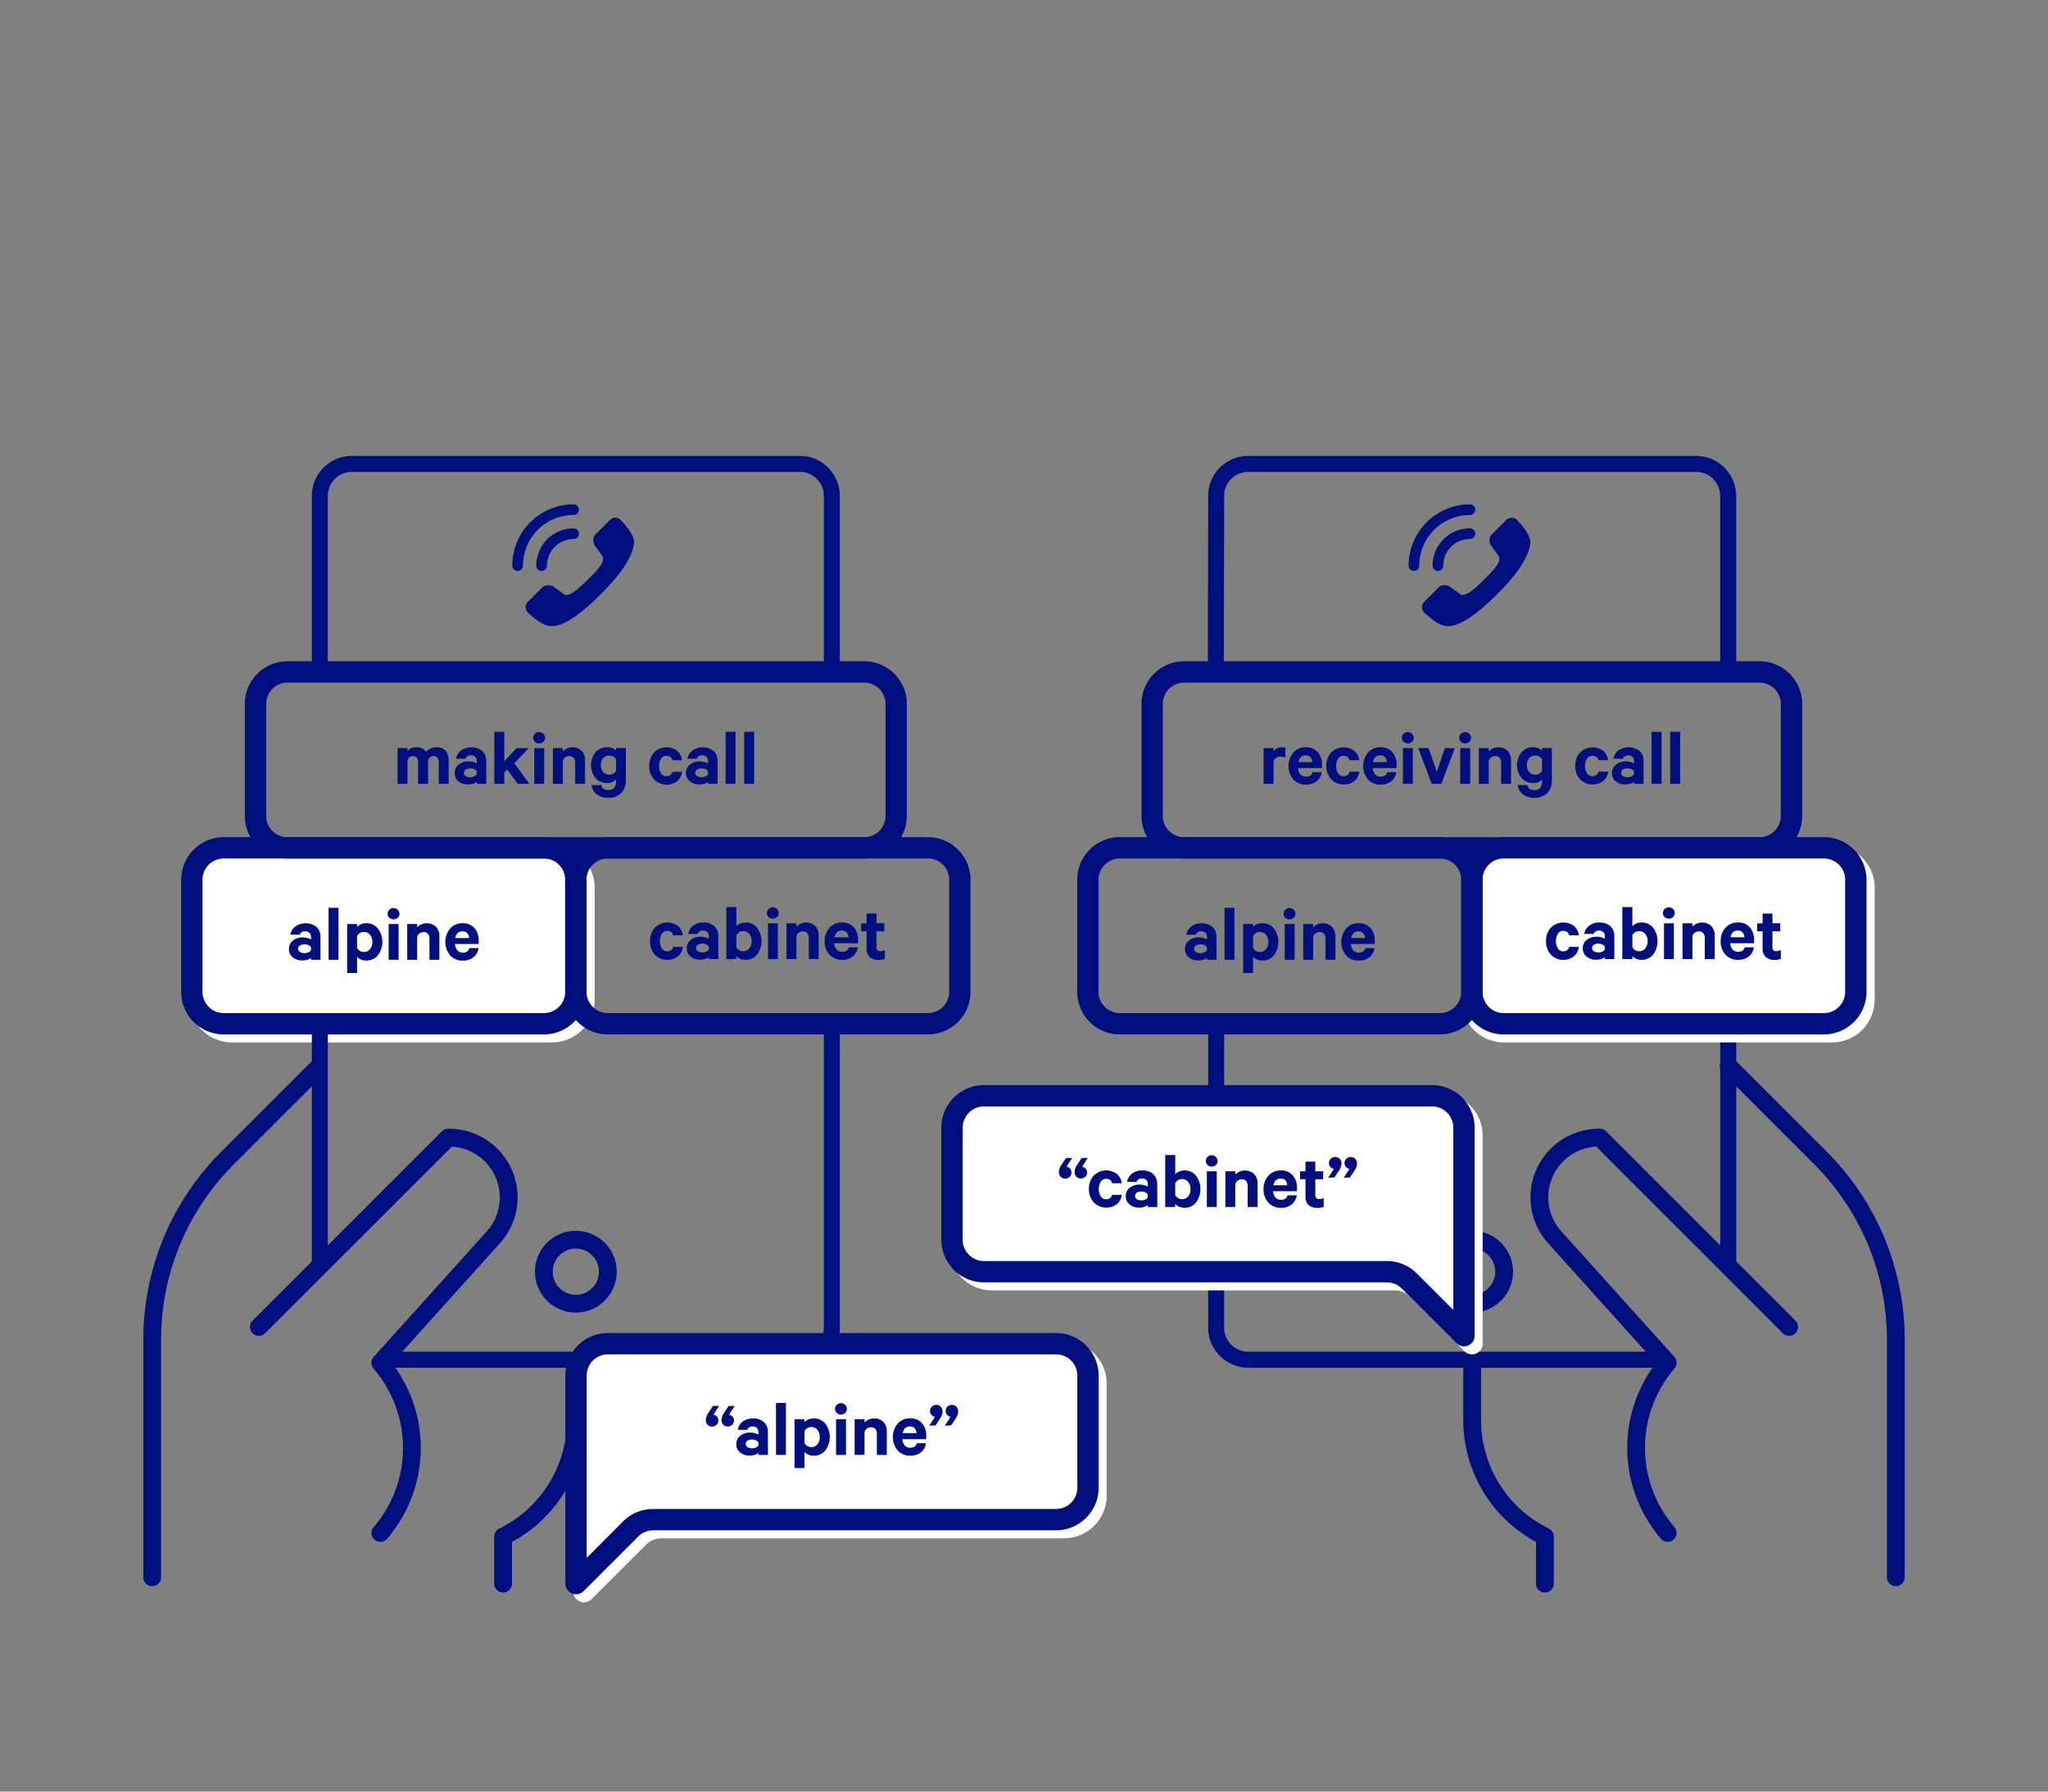 <svg id="OUTLINES" xmlns="http://www.w3.org/2000/svg" viewBox="0 0 1152 1008"><rect x="0" y="0" width="1152" height="1008" fill="#808080" stroke="none"/><defs><style>.cls-1{fill:#fff;}.cls-2{fill:#000f7d;}</style></defs><title>word-matching</title><rect class="cls-1" x="112.5" y="481.5" width="216" height="99" rx="18"/><path class="cls-1" d="M310.5,586.5h-180a24,24,0,0,1-24-24v-63a24,24,0,0,1,24-24h180a24,24,0,0,1,24,24v63A24,24,0,0,1,310.5,586.5Zm-180-99a12,12,0,0,0-12,12v63a12,12,0,0,0,12,12h180a12,12,0,0,0,12-12v-63a12,12,0,0,0-12-12Z"/><path class="cls-2" d="M938.1,867.49a5,5,0,0,1-3.79-1.74,78.37,78.37,0,0,1-2.79-98.86l-60.29-66.95a38.6,38.6,0,0,1,28.26-64.89h.44a5,5,0,0,1,3.5,1.46L1010,743.1a5,5,0,0,1-7.07,7.07L897.87,645.1a28.59,28.59,0,0,0-19.27,48.07l63.22,70.21a5,5,0,0,1,.07,6.61,68.36,68.36,0,0,0,0,89.23,5,5,0,0,1-.52,7A4.94,4.94,0,0,1,938.1,867.49Z"/><path class="cls-2" d="M1066.41,892.44a5,5,0,0,1-5-5V754.2a139.57,139.57,0,0,0-41.17-99.36l-51.4-51.41a5,5,0,0,1,7.08-7.07l51.4,51.41a149.54,149.54,0,0,1,44.09,106.43V887.44A5,5,0,0,1,1066.41,892.44Z"/><path class="cls-2" d="M869,896a5,5,0,0,1-5-5V867.54a77.92,77.92,0,0,1-40.91-68.85V768.08a5,5,0,0,1,10,0v30.61A68,68,0,0,0,871.21,860,5,5,0,0,1,874,864.5V891A5,5,0,0,1,869,896Z"/><path class="cls-2" d="M828.09,738.5a23,23,0,1,1,23-23A23,23,0,0,1,828.09,738.5Zm0-36a13,13,0,1,0,13,13A13,13,0,0,0,828.09,702.5Z"/><path class="cls-2" d="M688.41,378l-9,0,.18-99a22.53,22.53,0,0,1,22.5-22.49h252a22.52,22.52,0,0,1,22.5,22.5v99h-9V279a13.51,13.51,0,0,0-13.5-13.5h-252a13.52,13.52,0,0,0-13.5,13.5Z"/><path class="cls-2" d="M936.54,769.5H702.09a22.53,22.53,0,0,1-22.5-22.5V576h9V747a13.52,13.52,0,0,0,13.5,13.5H926.43L871.6,699.6a38.09,38.09,0,0,1,27.89-64H900a4.52,4.52,0,0,1,3.12,1.32l64.51,64.52V576h9V712.26a4.49,4.49,0,0,1-7.68,3.18l-70.85-70.85a29.1,29.1,0,0,0-19.83,48.93L939.89,762a4.5,4.5,0,0,1-3.35,7.51Z"/><path class="cls-2" d="M85.59,892.44a5,5,0,0,1-5-5V754.2a149.54,149.54,0,0,1,44.09-106.43l50.46-50.46a5,5,0,0,1,7.07,7.07l-50.45,50.46A139.57,139.57,0,0,0,90.59,754.2V887.44A5,5,0,0,1,85.59,892.44Z"/><path class="cls-2" d="M283,896a5,5,0,0,1-5-5V864.5a5,5,0,0,1,2.79-4.48,68,68,0,0,0,38.12-61.33V769.5a5,5,0,0,1,10,0v29.19A77.92,77.92,0,0,1,288,867.54V891A5,5,0,0,1,283,896Z"/><path class="cls-2" d="M323.91,738.5a23,23,0,1,1,23-23A23,23,0,0,1,323.91,738.5Zm0-36a13,13,0,1,0,13,13A13,13,0,0,0,323.91,702.5Z"/><path class="cls-2" d="M472.41,378h-9V279a13.52,13.52,0,0,0-13.5-13.5h-252a13.51,13.51,0,0,0-13.5,13.5v99h-9V279a22.52,22.52,0,0,1,22.5-22.5h252a22.53,22.53,0,0,1,22.5,22.5Z"/><path class="cls-2" d="M449.91,769.5H215.46a4.5,4.5,0,0,1-3.35-7.51l61.6-68.41a29.09,29.09,0,0,0-19.77-49l-70.85,70.85a4.49,4.49,0,0,1-7.68-3.18V576h9V701.4l64.51-64.52a4.52,4.52,0,0,1,3.12-1.32h.47a38.09,38.09,0,0,1,27.83,64.11L225.57,760.5H449.91a13.52,13.52,0,0,0,13.5-13.5V576h9V747A22.53,22.53,0,0,1,449.91,769.5Z"/><path class="cls-2" d="M213.9,867.49a4.94,4.94,0,0,1-3.26-1.22,5,5,0,0,1-.52-7,68.36,68.36,0,0,0,0-89.23,5,5,0,0,1,.07-6.61l63.16-70.14a28.59,28.59,0,0,0-19.21-48.14L149.07,750.17A5,5,0,0,1,142,743.1L248.57,636.52a5,5,0,0,1,3.5-1.46h.44a38.59,38.59,0,0,1,28.19,65l-60.22,66.88a78.37,78.37,0,0,1-2.79,98.86A5,5,0,0,1,213.9,867.49Z"/><path class="cls-2" d="M348.94,292.32c4,4.24,7.05,8.19,7.72,12.07-.11,8.74-8.36,19.56-18.26,29.46s-21.27,19.55-29.57,18.29c-3.9-.66-7.87-3.72-12.15-7.77a4.19,4.19,0,0,1,0-5.52l8.44-8.43c1.45-1.45,4.27-1.45,6.13-.47l5.68,4.16c3,2.58,9.41-3.75,13.65-8s10.68-9.95,8-13.66l-4.15-5.65c-1-1.84-1-4.65.42-6l8.41-8.39a4.22,4.22,0,0,1,5.69-.06Z"/><path class="cls-2" d="M291.16,321.25a3,3,0,0,1-3-3,34.54,34.54,0,0,1,34.5-34.5,3,3,0,1,1,0,6,28.53,28.53,0,0,0-28.5,28.5A3,3,0,0,1,291.16,321.25Z"/><path class="cls-2" d="M304.66,321.25a3,3,0,0,1-3-3,21,21,0,0,1,21-21,3,3,0,1,1,0,6,15,15,0,0,0-15,15A3,3,0,0,1,304.66,321.25Z"/><path class="cls-2" d="M853.13,292.32c4,4.24,7,8.19,7.71,12.07-.11,8.74-8.35,19.56-18.25,29.46S821.32,353.4,813,352.14c-3.9-.66-7.87-3.72-12.15-7.77a4.19,4.19,0,0,1,0-5.52l8.43-8.43c1.46-1.45,4.28-1.45,6.13-.47l5.68,4.16c3,2.58,9.42-3.75,13.66-8s10.68-9.95,8-13.66l-4.15-5.65c-1-1.84-1-4.65.42-6l8.4-8.39a4.24,4.24,0,0,1,5.7-.06Z"/><path class="cls-2" d="M795.34,321.25a3,3,0,0,1-3-3,34.54,34.54,0,0,1,34.5-34.5,3,3,0,1,1,0,6,28.54,28.54,0,0,0-28.5,28.5A3,3,0,0,1,795.34,321.25Z"/><path class="cls-2" d="M808.84,321.25a3,3,0,0,1-3-3,21,21,0,0,1,21-21,3,3,0,1,1,0,6,15,15,0,0,0-15,15A3,3,0,0,1,808.84,321.25Z"/><path class="cls-2" d="M486.09,483.05H161.72a24,24,0,0,1-24-24v-63a24,24,0,0,1,24-24H486.09a24,24,0,0,1,24,24v63A24,24,0,0,1,486.09,483.05Zm-324.37-99a12,12,0,0,0-12,12v63a12,12,0,0,0,12,12H486.09a12,12,0,0,0,12-12v-63a12,12,0,0,0-12-12Z"/><path class="cls-2" d="M305.91,582h-180a24,24,0,0,1-24-24V495a24,24,0,0,1,24-24h180a24,24,0,0,1,24,24v63A24,24,0,0,1,305.91,582Zm-180-99a12,12,0,0,0-12,12v63a12,12,0,0,0,12,12h180a12,12,0,0,0,12-12V495a12,12,0,0,0-12-12Z"/><path class="cls-2" d="M521.91,582h-180a24,24,0,0,1-24-24V495a24,24,0,0,1,24-24h180a24,24,0,0,1,24,24v63A24,24,0,0,1,521.91,582Zm-180-99a12,12,0,0,0-12,12v63a12,12,0,0,0,12,12h180a12,12,0,0,0,12-12V495a12,12,0,0,0-12-12Z"/><path class="cls-2" d="M180.29,540h-5.36v-1.08a4.93,4.93,0,0,1-1.93,1,9.62,9.62,0,0,1-3,.45,8.11,8.11,0,0,1-5.33-1.76,5.83,5.83,0,0,1-2.14-4.77,5.67,5.67,0,0,1,2.23-4.63,8.53,8.53,0,0,1,5.55-1.8,10.12,10.12,0,0,1,2.61.36,6.34,6.34,0,0,1,2,.81v-1.49a3.06,3.06,0,0,0-.83-2.22,3.19,3.19,0,0,0-2.45-.88,2.86,2.86,0,0,0-3,1.89h-5.31a7.12,7.12,0,0,1,2.77-4.61,10.13,10.13,0,0,1,11.92.22,7.35,7.35,0,0,1,2.23,5.69Zm-5.36-5.49v-1.44a2.58,2.58,0,0,0-1.37-1.28,5.21,5.21,0,0,0-2.27-.48,4.91,4.91,0,0,0-2.5.63,2.05,2.05,0,0,0-1.06,1.85,2,2,0,0,0,1,1.84,4.67,4.67,0,0,0,2.52.63,5.21,5.21,0,0,0,2.27-.47A2.58,2.58,0,0,0,174.93,534.51Z"/><path class="cls-2" d="M190.41,510.75V540h-5.58V510.75Z"/><path class="cls-2" d="M200.85,538.33v9.09h-5.58V519.88h5.58v1.67a6,6,0,0,1,2.12-1.49,7,7,0,0,1,2.92-.63,8.22,8.22,0,0,1,6.71,3,12.56,12.56,0,0,1,0,15,8.2,8.2,0,0,1-6.71,3,7,7,0,0,1-2.92-.63A5.78,5.78,0,0,1,200.85,538.33Zm0-11.7v6.62a4.07,4.07,0,0,0,1.53,1.69,4.18,4.18,0,0,0,2.25.65,4.3,4.3,0,0,0,3.51-1.58,6.12,6.12,0,0,0,1.31-4,6.25,6.25,0,0,0-1.31-4.07,4.31,4.31,0,0,0-3.51-1.6,4,4,0,0,0-2.22.66A4.41,4.41,0,0,0,200.85,526.63Z"/><path class="cls-2" d="M224.7,514.08a3,3,0,0,1-1,2.3,3.52,3.52,0,0,1-4.68,0,3.15,3.15,0,0,1,0-4.57,3.3,3.3,0,0,1,2.34-.93,3.24,3.24,0,0,1,2.32.93A3,3,0,0,1,224.7,514.08Zm-.49,5.8V540h-5.58V519.88Z"/><path class="cls-2" d="M229.07,540V519.88h5.58v1.85a7.63,7.63,0,0,1,10.64-.27,7.63,7.63,0,0,1,1.87,5.4V540h-5.58V528a3.87,3.87,0,0,0-.83-2.59,3.1,3.1,0,0,0-2.46-1,3.76,3.76,0,0,0-2.31.75,3.4,3.4,0,0,0-1.33,2V540Z"/><path class="cls-2" d="M264,533.43h5.18a8,8,0,0,1-2.86,5.15,9.32,9.32,0,0,1-6.05,1.87,9.23,9.23,0,0,1-7.07-2.9,11.88,11.88,0,0,1,0-15.12,9,9,0,0,1,6.95-3,8.48,8.48,0,0,1,6.72,2.73,10.52,10.52,0,0,1,2.41,7.26v1.71H255.93a5.6,5.6,0,0,0,1.31,3.54A4,4,0,0,0,260.3,536Q263.36,536,264,533.43ZM260.25,524q-3.42,0-4.18,3.78h7.78a4.09,4.09,0,0,0-1-2.72A3.31,3.31,0,0,0,260.25,524Z"/><path class="cls-2" d="M239.69,423a7.84,7.84,0,0,1,6.08-2.57,6.11,6.11,0,0,1,4.86,2,7.92,7.92,0,0,1,1.75,5.42V441H246.8V429a4.24,4.24,0,0,0-.74-2.63,2.53,2.53,0,0,0-2.14-1,3.1,3.1,0,0,0-2,.67,3.23,3.23,0,0,0-1.12,1.94v13h-5.63V429q0-3.6-2.83-3.6a3.13,3.13,0,0,0-2,.7,3.25,3.25,0,0,0-1.14,1.91v13h-5.58V420.88h5.58v1.67a6.05,6.05,0,0,1,5.08-2.12A6.38,6.38,0,0,1,239.69,423Z"/><path class="cls-2" d="M273.53,441h-5.35v-1.08a5,5,0,0,1-1.94,1,9.62,9.62,0,0,1-3,.45,8.11,8.11,0,0,1-5.33-1.76,5.83,5.83,0,0,1-2.14-4.77A5.67,5.67,0,0,1,258,430.2a8.54,8.54,0,0,1,5.56-1.8,10.12,10.12,0,0,1,2.61.36,6.44,6.44,0,0,1,2,.81v-1.49a3.06,3.06,0,0,0-.84-2.22,3.19,3.19,0,0,0-2.45-.88,2.86,2.86,0,0,0-3,1.89h-5.31a7.12,7.12,0,0,1,2.77-4.61,10.13,10.13,0,0,1,11.92.22,7.35,7.35,0,0,1,2.23,5.69Zm-5.35-5.49v-1.44a2.64,2.64,0,0,0-1.38-1.28,5.21,5.21,0,0,0-2.27-.48,4.91,4.91,0,0,0-2.5.63,2.05,2.05,0,0,0-1.06,1.85,2,2,0,0,0,1,1.84,4.67,4.67,0,0,0,2.52.63,5.21,5.21,0,0,0,2.27-.47A2.64,2.64,0,0,0,268.18,435.51Z"/><path class="cls-2" d="M291.17,441l-5.9-8.1-1.62,1.75V441h-5.58V411.75h5.58v16.6l6.89-7.47h6.93l-8.15,8.55L297.78,441Z"/><path class="cls-2" d="M306.6,415.08a3,3,0,0,1-1,2.3,3.52,3.52,0,0,1-4.68,0,3.15,3.15,0,0,1,0-4.57,3.3,3.3,0,0,1,2.34-.93,3.24,3.24,0,0,1,2.32.93A3,3,0,0,1,306.6,415.08Zm-.49,5.8V441h-5.58V420.88Z"/><path class="cls-2" d="M311,441V420.88h5.58v1.85a7.63,7.63,0,0,1,10.64-.27,7.63,7.63,0,0,1,1.87,5.4V441h-5.58V429a3.87,3.87,0,0,0-.83-2.59,3.1,3.1,0,0,0-2.46-1,3.76,3.76,0,0,0-2.31.75,3.4,3.4,0,0,0-1.33,2V441Z"/><path class="cls-2" d="M346.52,439.65v-1.17a6.05,6.05,0,0,1-4.95,2.07,8.25,8.25,0,0,1-6.66-2.93,11.49,11.49,0,0,1,0-14.26,8.28,8.28,0,0,1,6.66-2.93,6.2,6.2,0,0,1,4.95,2v-1.58h5.53v17.91c0,3.33-.9,5.85-2.7,7.54a10,10,0,0,1-7.15,2.55,10.26,10.26,0,0,1-6.41-1.9,7.53,7.53,0,0,1-3-5.26h5.4q.67,2.83,4,2.83Q346.52,444.55,346.52,439.65Zm0-5.9v-6.57a4.15,4.15,0,0,0-3.78-2.06,4.31,4.31,0,0,0-3.47,1.48,5.78,5.78,0,0,0-1.26,3.87,5.85,5.85,0,0,0,1.26,3.89,4.27,4.27,0,0,0,3.47,1.51,4.23,4.23,0,0,0,2.23-.61A4.32,4.32,0,0,0,346.52,433.75Z"/><path class="cls-2" d="M365.19,431a10.76,10.76,0,0,1,2.7-7.6,9.08,9.08,0,0,1,7-2.93,9,9,0,0,1,6,2,8.05,8.05,0,0,1,2.79,5.26H378.2a2.82,2.82,0,0,0-1.11-1.82,3.57,3.57,0,0,0-2.22-.65,3.53,3.53,0,0,0-3,1.57,7.06,7.06,0,0,0-1.12,4.18,7,7,0,0,0,1.12,4.14,3.51,3.51,0,0,0,3,1.58,3.63,3.63,0,0,0,2.22-.65,2.84,2.84,0,0,0,1.11-1.82h5.49a8.1,8.1,0,0,1-2.77,5.26,10,10,0,0,1-13-1A10.69,10.69,0,0,1,365.19,431Z"/><path class="cls-2" d="M403.62,441h-5.35v-1.08a5,5,0,0,1-1.94,1,9.62,9.62,0,0,1-3,.45A8.13,8.13,0,0,1,388,439.6a5.86,5.86,0,0,1-2.14-4.77,5.7,5.7,0,0,1,2.23-4.63,8.57,8.57,0,0,1,5.56-1.8,10.12,10.12,0,0,1,2.61.36,6.34,6.34,0,0,1,2,.81v-1.49a3.1,3.1,0,0,0-.83-2.22A3.23,3.23,0,0,0,395,425a2.86,2.86,0,0,0-3,1.89H386.7a7.16,7.16,0,0,1,2.77-4.61,10.15,10.15,0,0,1,11.93.22,7.37,7.37,0,0,1,2.22,5.69Zm-5.35-5.49v-1.44a2.62,2.62,0,0,0-1.37-1.28,5.29,5.29,0,0,0-2.28-.48,4.84,4.84,0,0,0-2.49.63,2.15,2.15,0,0,0,0,3.69,4.67,4.67,0,0,0,2.52.63,5.29,5.29,0,0,0,2.28-.47A2.62,2.62,0,0,0,398.27,435.51Z"/><path class="cls-2" d="M413.75,411.75V441h-5.58V411.75Z"/><path class="cls-2" d="M424.19,411.75V441h-5.58V411.75Z"/><path class="cls-2" d="M989.72,483.05H666.09a24,24,0,0,1-24-24v-63a24,24,0,0,1,24-24H989.72a24,24,0,0,1,24,24v63A24,24,0,0,1,989.72,483.05Zm-323.63-99a12,12,0,0,0-12,12v63a12,12,0,0,0,12,12H989.72a12,12,0,0,0,12-12v-63a12,12,0,0,0-12-12Z"/><path class="cls-2" d="M723,420.79v5.59a5.27,5.27,0,0,0-2.79-.68,4.18,4.18,0,0,0-2.48.74,3.44,3.44,0,0,0-1.35,2.1V441h-5.58V420.88h5.58v2a4.87,4.87,0,0,1,4.5-2.44A4.58,4.58,0,0,1,723,420.79Z"/><path class="cls-2" d="M738.29,434.43h5.18a8,8,0,0,1-2.86,5.15,9.32,9.32,0,0,1-6.05,1.87,9.23,9.23,0,0,1-7.07-2.9,11.9,11.9,0,0,1,0-15.12,9,9,0,0,1,7-3,8.48,8.48,0,0,1,6.72,2.73,10.52,10.52,0,0,1,2.41,7.26v1.71H730.19a5.6,5.6,0,0,0,1.31,3.54,4,4,0,0,0,3.06,1.28Q737.62,437,738.29,434.43ZM734.51,425q-3.42,0-4.18,3.78h7.78a4.09,4.09,0,0,0-1-2.72A3.31,3.31,0,0,0,734.51,425Z"/><path class="cls-2" d="M746.08,431a10.76,10.76,0,0,1,2.7-7.6,9.92,9.92,0,0,1,13-.94,8.05,8.05,0,0,1,2.79,5.26h-5.49a2.85,2.85,0,0,0-1.1-1.82,3.62,3.62,0,0,0-2.23-.65,3.5,3.5,0,0,0-3,1.57,7.06,7.06,0,0,0-1.13,4.18,7,7,0,0,0,1.13,4.14,3.49,3.49,0,0,0,3,1.58A3.68,3.68,0,0,0,758,436a2.87,2.87,0,0,0,1.1-1.82h5.49a8.1,8.1,0,0,1-2.77,5.26,10,10,0,0,1-13-1A10.69,10.69,0,0,1,746.08,431Z"/><path class="cls-2" d="M780.28,434.43h5.17a8,8,0,0,1-2.86,5.15,9.31,9.31,0,0,1-6.05,1.87,9.21,9.21,0,0,1-7.06-2.9,11.9,11.9,0,0,1,0-15.12,9,9,0,0,1,7-3,8.51,8.51,0,0,1,6.73,2.73,10.57,10.57,0,0,1,2.41,7.26v1.71H772.18a5.6,5.6,0,0,0,1.3,3.54,4,4,0,0,0,3.06,1.28Q779.6,437,780.28,434.43ZM776.5,425q-3.42,0-4.19,3.78h7.79a4.09,4.09,0,0,0-1-2.72A3.31,3.31,0,0,0,776.5,425Z"/><path class="cls-2" d="M795.22,415.08a3,3,0,0,1-1,2.3,3.52,3.52,0,0,1-4.68,0,3.15,3.15,0,0,1,0-4.57,3.3,3.3,0,0,1,2.34-.93,3.24,3.24,0,0,1,2.32.93A3,3,0,0,1,795.22,415.08Zm-.5,5.8V441h-5.58V420.88Z"/><path class="cls-2" d="M810.74,441h-5.4l-7.61-20.12h5.85l4.64,13.37,4.54-13.37h5.63Z"/><path class="cls-2" d="M827.48,415.08a3,3,0,0,1-1,2.3,3.27,3.27,0,0,1-2.32.89,3.34,3.34,0,0,1-2.36-.89,3,3,0,0,1-1-2.3,3,3,0,0,1,1-2.27,3.3,3.3,0,0,1,2.34-.93,3.22,3.22,0,0,1,2.32.93A3,3,0,0,1,827.48,415.08Zm-.5,5.8V441H821.4V420.88Z"/><path class="cls-2" d="M831.84,441V420.88h5.58v1.85a7.64,7.64,0,0,1,10.65-.27,7.67,7.67,0,0,1,1.86,5.4V441h-5.58V429a3.82,3.82,0,0,0-.83-2.59,3.06,3.06,0,0,0-2.45-1,3.81,3.81,0,0,0-2.32.75,3.44,3.44,0,0,0-1.33,2V441Z"/><path class="cls-2" d="M867.39,439.65v-1.17a6.05,6.05,0,0,1-4.95,2.07,8.25,8.25,0,0,1-6.66-2.93,11.53,11.53,0,0,1,0-14.26,8.28,8.28,0,0,1,6.66-2.93,6.2,6.2,0,0,1,4.95,2v-1.58h5.54v17.91c0,3.33-.9,5.85-2.7,7.54a10,10,0,0,1-7.16,2.55,10.28,10.28,0,0,1-6.41-1.9,7.57,7.57,0,0,1-2.95-5.26h5.4q.67,2.83,4,2.83Q867.39,444.55,867.39,439.65Zm0-5.9v-6.57a4.15,4.15,0,0,0-3.78-2.06,4.29,4.29,0,0,0-3.46,1.48,5.78,5.78,0,0,0-1.26,3.87,5.85,5.85,0,0,0,1.26,3.89,4.25,4.25,0,0,0,3.46,1.51,4.2,4.2,0,0,0,2.23-.61A4.24,4.24,0,0,0,867.39,433.75Z"/><path class="cls-2" d="M886.07,431a10.76,10.76,0,0,1,2.7-7.6,9.92,9.92,0,0,1,13-.94,8.05,8.05,0,0,1,2.79,5.26h-5.49a2.85,2.85,0,0,0-1.1-1.82,3.6,3.6,0,0,0-2.23-.65,3.51,3.51,0,0,0-3,1.57A7.06,7.06,0,0,0,891.6,431a7,7,0,0,0,1.13,4.14,3.5,3.5,0,0,0,3,1.58A3.66,3.66,0,0,0,898,436a2.87,2.87,0,0,0,1.1-1.82h5.49a8.13,8.13,0,0,1-2.76,5.26,10,10,0,0,1-13-1A10.69,10.69,0,0,1,886.07,431Z"/><path class="cls-2" d="M924.5,441h-5.36v-1.08a4.93,4.93,0,0,1-1.93,1,9.62,9.62,0,0,1-3,.45,8.11,8.11,0,0,1-5.33-1.76,5.83,5.83,0,0,1-2.14-4.77A5.67,5.67,0,0,1,909,430.2a8.53,8.53,0,0,1,5.55-1.8,10.12,10.12,0,0,1,2.61.36,6.34,6.34,0,0,1,2,.81v-1.49a3.06,3.06,0,0,0-.83-2.22,3.19,3.19,0,0,0-2.45-.88,2.86,2.86,0,0,0-3,1.89h-5.31a7.12,7.12,0,0,1,2.77-4.61,10.13,10.13,0,0,1,11.92.22,7.35,7.35,0,0,1,2.23,5.69Zm-5.36-5.49v-1.44a2.58,2.58,0,0,0-1.37-1.28,5.21,5.21,0,0,0-2.27-.48,4.91,4.91,0,0,0-2.5.63,2.05,2.05,0,0,0-1.06,1.85,2,2,0,0,0,1,1.84,4.67,4.67,0,0,0,2.52.63,5.21,5.21,0,0,0,2.27-.47A2.58,2.58,0,0,0,919.14,435.51Z"/><path class="cls-2" d="M934.62,411.75V441H929V411.75Z"/><path class="cls-2" d="M945.06,411.75V441h-5.58V411.75Z"/><path class="cls-2" d="M365.64,529.56a10.8,10.8,0,0,1,2.7-7.6,10,10,0,0,1,13-1,8.08,8.08,0,0,1,2.79,5.27h-5.49a2.9,2.9,0,0,0-1.1-1.83,3.68,3.68,0,0,0-2.23-.65,3.54,3.54,0,0,0-3,1.58,8.29,8.29,0,0,0,0,8.32,3.54,3.54,0,0,0,3,1.58,3.62,3.62,0,0,0,2.23-.66,2.85,2.85,0,0,0,1.1-1.82h5.49a8.1,8.1,0,0,1-2.77,5.27,9,9,0,0,1-6.05,2,9.08,9.08,0,0,1-7-2.93A10.75,10.75,0,0,1,365.64,529.56Z"/><path class="cls-2" d="M404.08,539.6h-5.36v-1.08a4.93,4.93,0,0,1-1.93,1,9.73,9.73,0,0,1-3,.45,8.13,8.13,0,0,1-5.33-1.76,5.86,5.86,0,0,1-2.14-4.77,5.7,5.7,0,0,1,2.23-4.63,8.57,8.57,0,0,1,5.56-1.8,10.12,10.12,0,0,1,2.61.36,6.34,6.34,0,0,1,2,.81v-1.49a3.14,3.14,0,0,0-.83-2.23,3.27,3.27,0,0,0-2.46-.87,2.84,2.84,0,0,0-3,1.89h-5.31a7.15,7.15,0,0,1,2.76-4.62,9,9,0,0,1,5.7-1.82,8.86,8.86,0,0,1,6.23,2.05,7.35,7.35,0,0,1,2.23,5.69Zm-5.36-5.49v-1.44a2.67,2.67,0,0,0-1.37-1.29,5.42,5.42,0,0,0-2.27-.47,4.76,4.76,0,0,0-2.5.63,2.15,2.15,0,0,0,0,3.69,4.82,4.82,0,0,0,2.53.63,5.42,5.42,0,0,0,2.27-.47A2.65,2.65,0,0,0,398.72,534.11Z"/><path class="cls-2" d="M414.2,537.93v1.67h-5.63V510.35h5.63v10.8a5.85,5.85,0,0,1,2.11-1.49,7.05,7.05,0,0,1,2.93-.63,8.15,8.15,0,0,1,6.68,3,12.7,12.7,0,0,1,0,15,8.16,8.16,0,0,1-6.68,3,7.05,7.05,0,0,1-2.93-.63A5.85,5.85,0,0,1,414.2,537.93Zm0-11.7v6.62a4,4,0,0,0,1.51,1.68,4.05,4.05,0,0,0,2.27.66,4.33,4.33,0,0,0,3.51-1.58,6.14,6.14,0,0,0,1.31-4.05,6.21,6.21,0,0,0-1.31-4.07,4.29,4.29,0,0,0-3.51-1.6,4.18,4.18,0,0,0-2.25.65A4.07,4.07,0,0,0,414.2,526.23Z"/><path class="cls-2" d="M438.05,513.68a3,3,0,0,1-1,2.29,3.28,3.28,0,0,1-2.32.9,3.34,3.34,0,0,1-2.36-.9,3.15,3.15,0,0,1,0-4.57,3.34,3.34,0,0,1,2.34-.92,3.26,3.26,0,0,1,2.32.92A3,3,0,0,1,438.05,513.68Zm-.5,5.8V539.6H432V519.48Z"/><path class="cls-2" d="M442.41,539.6V519.48H448v1.85a7.64,7.64,0,0,1,10.65-.27,7.67,7.67,0,0,1,1.86,5.4V539.6h-5.58v-12a3.8,3.8,0,0,0-.83-2.59,3,3,0,0,0-2.45-1,3.87,3.87,0,0,0-2.32.74,3.5,3.5,0,0,0-1.33,2.05V539.6Z"/><path class="cls-2" d="M477.38,533h5.17a8,8,0,0,1-2.85,5.15,9.41,9.41,0,0,1-6.06,1.87,9.18,9.18,0,0,1-7.06-2.91,10.67,10.67,0,0,1-2.7-7.58A10.81,10.81,0,0,1,466.6,522a9,9,0,0,1,6.95-3,8.52,8.52,0,0,1,6.73,2.72,10.56,10.56,0,0,1,2.41,7.27v1.71H469.28a5.54,5.54,0,0,0,1.3,3.53,3.94,3.94,0,0,0,3.06,1.29Q476.7,535.55,477.38,533Zm-3.78-9.45q-3.42,0-4.19,3.78h7.79a4.14,4.14,0,0,0-1-2.73A3.33,3.33,0,0,0,473.6,523.58Z"/><path class="cls-2" d="M487.46,533.52V524H484.4v-4.5h3.06V514H493v5.44h4.41V524H493v8.82a2,2,0,0,0,2.3,2.3,4.35,4.35,0,0,0,2.43-.68v5a7.89,7.89,0,0,1-3.6.63,7,7,0,0,1-4.91-1.62A6.29,6.29,0,0,1,487.46,533.52Z"/><rect class="cls-1" x="828" y="481.5" width="220.5" height="99" rx="18"/><path class="cls-1" d="M1030.5,586.5H846a24,24,0,0,1-24-24v-63a24,24,0,0,1,24-24h184.5a24,24,0,0,1,24,24v63A24,24,0,0,1,1030.5,586.5ZM846,487.5a12,12,0,0,0-12,12v63a12,12,0,0,0,12,12h184.5a12,12,0,0,0,12-12v-63a12,12,0,0,0-12-12Z"/><path class="cls-2" d="M809.91,582h-180a24,24,0,0,1-24-24V495a24,24,0,0,1,24-24h180a24,24,0,0,1,24,24v63A24,24,0,0,1,809.91,582Zm-180-99a12,12,0,0,0-12,12v63a12,12,0,0,0,12,12h180a12,12,0,0,0,12-12V495a12,12,0,0,0-12-12Z"/><path class="cls-2" d="M1025.91,582h-180a24,24,0,0,1-24-24V495a24,24,0,0,1,24-24h180a24,24,0,0,1,24,24v63A24,24,0,0,1,1025.91,582Zm-180-99a12,12,0,0,0-12,12v63a12,12,0,0,0,12,12h180a12,12,0,0,0,12-12V495a12,12,0,0,0-12-12Z"/><path class="cls-2" d="M684.29,540h-5.36v-1.08a4.93,4.93,0,0,1-1.93,1,9.62,9.62,0,0,1-3,.45,8.11,8.11,0,0,1-5.33-1.76,5.83,5.83,0,0,1-2.14-4.77,5.67,5.67,0,0,1,2.23-4.63,8.53,8.53,0,0,1,5.55-1.8,10.12,10.12,0,0,1,2.61.36,6.34,6.34,0,0,1,2,.81v-1.49a3.06,3.06,0,0,0-.83-2.22,3.19,3.19,0,0,0-2.45-.88,2.86,2.86,0,0,0-3,1.89h-5.31a7.12,7.12,0,0,1,2.77-4.61,10.13,10.13,0,0,1,11.92.22,7.35,7.35,0,0,1,2.23,5.69Zm-5.36-5.49v-1.44a2.58,2.58,0,0,0-1.37-1.28,5.21,5.21,0,0,0-2.27-.48,4.91,4.91,0,0,0-2.5.63,2.05,2.05,0,0,0-1.06,1.85,2,2,0,0,0,1,1.84,4.67,4.67,0,0,0,2.52.63,5.21,5.21,0,0,0,2.27-.47A2.58,2.58,0,0,0,678.93,534.51Z"/><path class="cls-2" d="M694.41,510.75V540h-5.58V510.75Z"/><path class="cls-2" d="M704.85,538.33v9.09h-5.58V519.88h5.58v1.67a6,6,0,0,1,2.12-1.49,7,7,0,0,1,2.92-.63,8.22,8.22,0,0,1,6.71,3,12.56,12.56,0,0,1,0,15,8.2,8.2,0,0,1-6.71,3,7,7,0,0,1-2.92-.63A5.78,5.78,0,0,1,704.85,538.33Zm0-11.7v6.62a4.07,4.07,0,0,0,1.53,1.69,4.18,4.18,0,0,0,2.25.65,4.3,4.3,0,0,0,3.51-1.58,6.12,6.12,0,0,0,1.31-4,6.25,6.25,0,0,0-1.31-4.07,4.31,4.31,0,0,0-3.51-1.6,4,4,0,0,0-2.22.66A4.41,4.41,0,0,0,704.85,526.63Z"/><path class="cls-2" d="M728.7,514.08a3,3,0,0,1-1,2.3,3.52,3.52,0,0,1-4.68,0,3.15,3.15,0,0,1,0-4.57,3.3,3.3,0,0,1,2.34-.93,3.24,3.24,0,0,1,2.32.93A3,3,0,0,1,728.7,514.08Zm-.49,5.8V540h-5.58V519.88Z"/><path class="cls-2" d="M733.07,540V519.88h5.58v1.85a7.63,7.63,0,0,1,10.64-.27,7.63,7.63,0,0,1,1.87,5.4V540h-5.58V528a3.87,3.87,0,0,0-.83-2.59,3.1,3.1,0,0,0-2.46-1,3.76,3.76,0,0,0-2.31.75,3.4,3.4,0,0,0-1.33,2V540Z"/><path class="cls-2" d="M768,533.43h5.18a8,8,0,0,1-2.86,5.15,9.32,9.32,0,0,1-6.05,1.87,9.23,9.23,0,0,1-7.07-2.9,11.88,11.88,0,0,1,0-15.12,9,9,0,0,1,7-3,8.48,8.48,0,0,1,6.72,2.73,10.52,10.52,0,0,1,2.41,7.26v1.71H759.93a5.6,5.6,0,0,0,1.31,3.54A4,4,0,0,0,764.3,536Q767.36,536,768,533.43ZM764.25,524q-3.42,0-4.18,3.78h7.78a4.09,4.09,0,0,0-1-2.72A3.31,3.31,0,0,0,764.25,524Z"/><path class="cls-2" d="M869.64,529.56a10.8,10.8,0,0,1,2.7-7.6,10,10,0,0,1,13-1,8.08,8.08,0,0,1,2.79,5.27h-5.49a2.9,2.9,0,0,0-1.1-1.83,3.68,3.68,0,0,0-2.23-.65,3.54,3.54,0,0,0-3,1.58,8.29,8.29,0,0,0,0,8.32,3.54,3.54,0,0,0,3,1.58,3.62,3.62,0,0,0,2.23-.66,2.85,2.85,0,0,0,1.1-1.82h5.49a8.1,8.1,0,0,1-2.77,5.27,9,9,0,0,1-6,2,9.08,9.08,0,0,1-7-2.93A10.75,10.75,0,0,1,869.64,529.56Z"/><path class="cls-2" d="M908.08,539.6h-5.36v-1.08a4.93,4.93,0,0,1-1.93,1,9.73,9.73,0,0,1-3,.45,8.13,8.13,0,0,1-5.33-1.76,5.86,5.86,0,0,1-2.14-4.77,5.7,5.7,0,0,1,2.23-4.63,8.57,8.57,0,0,1,5.56-1.8,10.12,10.12,0,0,1,2.61.36,6.34,6.34,0,0,1,2,.81v-1.49a3.14,3.14,0,0,0-.83-2.23,3.27,3.27,0,0,0-2.46-.87,2.84,2.84,0,0,0-3,1.89h-5.31a7.15,7.15,0,0,1,2.76-4.62,9,9,0,0,1,5.7-1.82,8.86,8.86,0,0,1,6.23,2.05,7.35,7.35,0,0,1,2.23,5.69Zm-5.36-5.49v-1.44a2.67,2.67,0,0,0-1.37-1.29,5.42,5.42,0,0,0-2.27-.47,4.76,4.76,0,0,0-2.5.63,2.15,2.15,0,0,0,0,3.69,4.82,4.82,0,0,0,2.53.63,5.42,5.42,0,0,0,2.27-.47A2.65,2.65,0,0,0,902.72,534.11Z"/><path class="cls-2" d="M918.2,537.93v1.67h-5.63V510.35h5.63v10.8a5.85,5.85,0,0,1,2.11-1.49,7.05,7.05,0,0,1,2.93-.63,8.15,8.15,0,0,1,6.68,3,12.7,12.7,0,0,1,0,15,8.16,8.16,0,0,1-6.68,3,7.05,7.05,0,0,1-2.93-.63A5.85,5.85,0,0,1,918.2,537.93Zm0-11.7v6.62a4,4,0,0,0,1.51,1.68,4.05,4.05,0,0,0,2.27.66,4.33,4.33,0,0,0,3.51-1.58,6.14,6.14,0,0,0,1.31-4.05,6.21,6.21,0,0,0-1.31-4.07,4.29,4.29,0,0,0-3.51-1.6,4.18,4.18,0,0,0-2.25.65A4.07,4.07,0,0,0,918.2,526.23Z"/><path class="cls-2" d="M942.05,513.68a3,3,0,0,1-1,2.29,3.28,3.28,0,0,1-2.32.9,3.34,3.34,0,0,1-2.36-.9,3.15,3.15,0,0,1,0-4.57,3.34,3.34,0,0,1,2.34-.92,3.26,3.26,0,0,1,2.32.92A3,3,0,0,1,942.05,513.68Zm-.5,5.8V539.6H936V519.48Z"/><path class="cls-2" d="M946.41,539.6V519.48H952v1.85a7.64,7.64,0,0,1,10.65-.27,7.67,7.67,0,0,1,1.86,5.4V539.6h-5.58v-12a3.8,3.8,0,0,0-.83-2.59,3,3,0,0,0-2.45-1,3.87,3.87,0,0,0-2.32.74,3.5,3.5,0,0,0-1.33,2.05V539.6Z"/><path class="cls-2" d="M981.38,533h5.17a8,8,0,0,1-2.85,5.15,9.41,9.41,0,0,1-6.06,1.87,9.18,9.18,0,0,1-7.06-2.91,10.67,10.67,0,0,1-2.7-7.58A10.81,10.81,0,0,1,970.6,522a9,9,0,0,1,6.95-3,8.52,8.52,0,0,1,6.73,2.72,10.56,10.56,0,0,1,2.41,7.27v1.71H973.28a5.54,5.54,0,0,0,1.3,3.53,3.94,3.94,0,0,0,3.06,1.29Q980.7,535.55,981.38,533Zm-3.78-9.45q-3.42,0-4.19,3.78h7.79a4.14,4.14,0,0,0-1-2.73A3.33,3.33,0,0,0,977.6,523.58Z"/><path class="cls-2" d="M991.46,533.52V524H988.4v-4.5h3.06V514H997v5.44h4.41V524H997v8.82a2,2,0,0,0,2.3,2.3,4.35,4.35,0,0,0,2.43-.68v5a7.89,7.89,0,0,1-3.6.63,7,7,0,0,1-4.91-1.62A6.29,6.29,0,0,1,991.46,533.52Z"/><path class="cls-1" d="M558,621H810a18,18,0,0,1,18,18V756l-30.73-30.73A18,18,0,0,0,784.54,720H558a18,18,0,0,1-18-18V639A18,18,0,0,1,558,621Z"/><path class="cls-1" d="M828,762a6,6,0,0,1-4.25-1.76L793,729.52a11.92,11.92,0,0,0-8.49-3.52H558a24,24,0,0,1-24-24V639a24,24,0,0,1,24-24H810a24,24,0,0,1,24,24V756a6,6,0,0,1-3.71,5.54A5.93,5.93,0,0,1,828,762ZM558,627a12,12,0,0,0-12,12v63a12,12,0,0,0,12,12H784.54a23.85,23.85,0,0,1,17,7L822,741.51V639a12,12,0,0,0-12-12Z"/><path class="cls-2" d="M603.11,651.47l-3.19,4.95a3.4,3.4,0,0,1,2,1.08,3.11,3.11,0,0,1,.76,2.16,3.26,3.26,0,0,1-1,2.45,3.51,3.51,0,0,1-2.5,1,3.42,3.42,0,0,1-2.54-1,3.77,3.77,0,0,1-1-2.81,7.4,7.4,0,0,1,1.48-4l2.48-3.73Zm8.78,0-3.2,4.95a3.4,3.4,0,0,1,2,1.08,3.12,3.12,0,0,1,.77,2.16,3.24,3.24,0,0,1-1,2.45,3.69,3.69,0,0,1-5-.05,3.81,3.81,0,0,1-1-2.81,7.43,7.43,0,0,1,1.49-4l2.47-3.73Z"/><path class="cls-2" d="M612.52,669.06a10.76,10.76,0,0,1,2.7-7.6,9.94,9.94,0,0,1,13-1,8.08,8.08,0,0,1,2.79,5.27h-5.49a2.9,2.9,0,0,0-1.1-1.83,3.68,3.68,0,0,0-2.23-.65,3.52,3.52,0,0,0-3,1.58,8.22,8.22,0,0,0,0,8.32,3.52,3.52,0,0,0,3,1.58,3.62,3.62,0,0,0,2.23-.66,2.85,2.85,0,0,0,1.1-1.82H631a8.1,8.1,0,0,1-2.77,5.27,10,10,0,0,1-13-1A10.71,10.71,0,0,1,612.52,669.06Z"/><path class="cls-2" d="M651,679.1h-5.36V678a4.93,4.93,0,0,1-1.93,1,9.73,9.73,0,0,1-3,.45,8.13,8.13,0,0,1-5.33-1.76,5.85,5.85,0,0,1-2.13-4.77,5.69,5.69,0,0,1,2.22-4.63,8.57,8.57,0,0,1,5.56-1.8,10.12,10.12,0,0,1,2.61.36,6.34,6.34,0,0,1,2,.81v-1.49a3.14,3.14,0,0,0-.83-2.23,3.25,3.25,0,0,0-2.46-.87,2.84,2.84,0,0,0-3,1.89H634a7.15,7.15,0,0,1,2.76-4.62,9,9,0,0,1,5.7-1.82,8.86,8.86,0,0,1,6.23,2.05,7.35,7.35,0,0,1,2.23,5.69Zm-5.36-5.49v-1.44a2.67,2.67,0,0,0-1.37-1.29,5.42,5.42,0,0,0-2.27-.47,4.76,4.76,0,0,0-2.5.63,2.15,2.15,0,0,0,0,3.69,4.76,4.76,0,0,0,2.52.63,5.42,5.42,0,0,0,2.27-.47A2.65,2.65,0,0,0,645.59,673.61Z"/><path class="cls-2" d="M661.07,677.43v1.67h-5.63V649.85h5.63v10.8a5.85,5.85,0,0,1,2.11-1.49,7.05,7.05,0,0,1,2.93-.63,8.15,8.15,0,0,1,6.68,3,12.7,12.7,0,0,1,0,15,8.16,8.16,0,0,1-6.68,3,7.05,7.05,0,0,1-2.93-.63A5.85,5.85,0,0,1,661.07,677.43Zm0-11.7v6.62a4,4,0,0,0,1.51,1.68,4.05,4.05,0,0,0,2.27.66,4.33,4.33,0,0,0,3.51-1.58,6.14,6.14,0,0,0,1.31-4.05,6.21,6.21,0,0,0-1.31-4.07,4.29,4.29,0,0,0-3.51-1.6,4.18,4.18,0,0,0-2.25.65A4.07,4.07,0,0,0,661.07,665.73Z"/><path class="cls-2" d="M684.92,653.18a3,3,0,0,1-1,2.29,3.26,3.26,0,0,1-2.31.9,3.37,3.37,0,0,1-2.37-.9,3.14,3.14,0,0,1,0-4.57,3.32,3.32,0,0,1,2.34-.92,3.23,3.23,0,0,1,2.31.92A3,3,0,0,1,684.92,653.18Zm-.49,5.8V679.1h-5.59V659Z"/><path class="cls-2" d="M689.28,679.1V659h5.58v1.85a7.64,7.64,0,0,1,10.65-.27,7.67,7.67,0,0,1,1.86,5.4V679.1H701.8v-12a3.81,3.81,0,0,0-.84-2.59,3,3,0,0,0-2.45-1,3.87,3.87,0,0,0-2.32.74,3.5,3.5,0,0,0-1.33,2.05V679.1Z"/><path class="cls-2" d="M724.25,672.53h5.17a8,8,0,0,1-2.85,5.15,9.41,9.41,0,0,1-6.06,1.87,9.18,9.18,0,0,1-7.06-2.91,10.67,10.67,0,0,1-2.7-7.58,10.81,10.81,0,0,1,2.72-7.54,9,9,0,0,1,6.95-3,8.52,8.52,0,0,1,6.73,2.72,10.56,10.56,0,0,1,2.41,7.27v1.71H716.15a5.54,5.54,0,0,0,1.3,3.53,3.94,3.94,0,0,0,3.06,1.29Q723.57,675.05,724.25,672.53Zm-3.78-9.45q-3.42,0-4.19,3.78h7.79a4.14,4.14,0,0,0-1-2.73A3.33,3.33,0,0,0,720.47,663.08Z"/><path class="cls-2" d="M734.33,673v-9.54h-3.06V659h3.06v-5.44h5.53V659h4.41v4.5h-4.41v8.82a2,2,0,0,0,2.3,2.3,4.35,4.35,0,0,0,2.43-.68v5a7.89,7.89,0,0,1-3.6.63,7,7,0,0,1-4.91-1.62A6.29,6.29,0,0,1,734.33,673Z"/><path class="cls-2" d="M747.11,662.63l3.19-5a3.4,3.4,0,0,1-2-1.08,3.11,3.11,0,0,1-.76-2.16,3.29,3.29,0,0,1,1-2.46,3.51,3.51,0,0,1,2.5-1,3.41,3.41,0,0,1,2.54,1,3.77,3.77,0,0,1,1,2.81,7.4,7.4,0,0,1-1.48,4l-2.48,3.74Zm8.77,0,3.2-5a3.4,3.4,0,0,1-2-1.08,3.12,3.12,0,0,1-.77-2.16,3.26,3.26,0,0,1,1-2.46,3.72,3.72,0,0,1,5,0,3.81,3.81,0,0,1,1,2.81,7.43,7.43,0,0,1-1.49,4l-2.47,3.74Z"/><path class="cls-2" d="M823.5,757.5a6,6,0,0,1-4.25-1.76L788.53,725A11.92,11.92,0,0,0,780,721.5H553.5a24,24,0,0,1-24-24v-63a24,24,0,0,1,24-24h252a24,24,0,0,1,24,24v117a6,6,0,0,1-3.71,5.54A5.93,5.93,0,0,1,823.5,757.5Zm-270-135a12,12,0,0,0-12,12v63a12,12,0,0,0,12,12H780a23.85,23.85,0,0,1,17,7L817.5,737V634.5a12,12,0,0,0-12-12Z"/><path class="cls-1" d="M598.5,760.5h-252a18,18,0,0,0-18,18v117l30.72-30.73A18,18,0,0,1,372,859.5H598.5a18,18,0,0,0,18-18v-63A18,18,0,0,0,598.5,760.5Z"/><path class="cls-1" d="M328.49,901.5a5.93,5.93,0,0,1-2.29-.46,6,6,0,0,1-3.7-5.54v-117a24,24,0,0,1,24-24h252a24,24,0,0,1,24,24v63a24,24,0,0,1-24,24H372a11.93,11.93,0,0,0-8.48,3.51l-30.73,30.73A6,6,0,0,1,328.49,901.5Zm18-135a12,12,0,0,0-12,12V881L355,860.53a23.85,23.85,0,0,1,17-7H598.5a12,12,0,0,0,12-12v-63a12,12,0,0,0-12-12Z"/><path class="cls-2" d="M404.5,791l-3.19,4.95a3.52,3.52,0,0,1,2,1.08,3.13,3.13,0,0,1,.76,2.16,3.25,3.25,0,0,1-1,2.46,3.51,3.51,0,0,1-2.5,1,3.43,3.43,0,0,1-2.54-1,3.77,3.77,0,0,1-1-2.81,7.4,7.4,0,0,1,1.48-4L401,791Zm8.78,0-3.2,4.95a3.52,3.52,0,0,1,2,1.08,3.14,3.14,0,0,1,.77,2.16,3.26,3.26,0,0,1-1,2.46,3.72,3.72,0,0,1-5-.05,3.81,3.81,0,0,1-1-2.81,7.43,7.43,0,0,1,1.49-4l2.47-3.74Z"/><path class="cls-2" d="M432,818.59H426.6v-1.08a4.73,4.73,0,0,1-1.94,1,9.62,9.62,0,0,1-3,.46,8.11,8.11,0,0,1-5.33-1.76,5.83,5.83,0,0,1-2.14-4.77,5.7,5.7,0,0,1,2.23-4.64A8.61,8.61,0,0,1,422,806a10.57,10.57,0,0,1,2.61.36,6.86,6.86,0,0,1,2,.81v-1.48a3.11,3.11,0,0,0-.84-2.23,3.23,3.23,0,0,0-2.45-.88,2.88,2.88,0,0,0-3,1.89H415a7.17,7.17,0,0,1,2.77-4.61,8.94,8.94,0,0,1,5.69-1.82,8.83,8.83,0,0,1,6.23,2.05,7.32,7.32,0,0,1,2.23,5.69Zm-5.35-5.49v-1.44a2.64,2.64,0,0,0-1.38-1.28,5.36,5.36,0,0,0-2.27-.47,4.81,4.81,0,0,0-2.5.63,2.16,2.16,0,0,0,0,3.69,4.76,4.76,0,0,0,2.52.63,5.36,5.36,0,0,0,2.27-.47A2.65,2.65,0,0,0,426.6,813.1Z"/><path class="cls-2" d="M442.08,789.34v29.25H436.5V789.34Z"/><path class="cls-2" d="M452.52,816.93V826h-5.58V798.48h5.58v1.66a6,6,0,0,1,2.11-1.48,7.05,7.05,0,0,1,2.93-.63,8.17,8.17,0,0,1,6.7,3,12.52,12.52,0,0,1,0,15,8.2,8.2,0,0,1-6.7,3,7.05,7.05,0,0,1-2.93-.63A5.72,5.72,0,0,1,452.52,816.93Zm0-11.7v6.61a4,4,0,0,0,1.53,1.69,4.09,4.09,0,0,0,2.25.65,4.32,4.32,0,0,0,3.51-1.57,6.13,6.13,0,0,0,1.3-4.05,6.21,6.21,0,0,0-1.3-4.07,4.29,4.29,0,0,0-3.51-1.6,4.06,4.06,0,0,0-2.23.65A4.41,4.41,0,0,0,452.52,805.23Z"/><path class="cls-2" d="M476.37,792.67a3,3,0,0,1-1,2.3,3.49,3.49,0,0,1-4.68,0,3.15,3.15,0,0,1,0-4.57,3.34,3.34,0,0,1,2.34-.92,3.27,3.27,0,0,1,2.32.92A3.05,3.05,0,0,1,476.37,792.67Zm-.5,5.81v20.11h-5.58V798.48Z"/><path class="cls-2" d="M480.73,818.59V798.48h5.58v1.84a7.65,7.65,0,0,1,10.64-.27,7.66,7.66,0,0,1,1.87,5.41v13.13h-5.58v-12a3.83,3.83,0,0,0-.83-2.58,3,3,0,0,0-2.45-1,3.84,3.84,0,0,0-2.32.74,3.45,3.45,0,0,0-1.33,2.05v12.73Z"/><path class="cls-2" d="M515.7,812h5.17a8,8,0,0,1-2.86,5.15A9.36,9.36,0,0,1,512,819a9.17,9.17,0,0,1-7.06-2.9,11.9,11.9,0,0,1,0-15.12,9,9,0,0,1,6.95-3,8.54,8.54,0,0,1,6.73,2.72A10.61,10.61,0,0,1,521,808v1.71H507.6a5.54,5.54,0,0,0,1.3,3.53,3.93,3.93,0,0,0,3.06,1.28C514,814.54,515.25,813.71,515.7,812Zm-3.78-9.46q-3.42,0-4.19,3.78h7.79a4.13,4.13,0,0,0-1-2.72A3.34,3.34,0,0,0,511.92,802.57Z"/><path class="cls-2" d="M522.72,802.12l3.19-5a3.3,3.3,0,0,1-2-1.08,3.1,3.1,0,0,1-.76-2.16,3.24,3.24,0,0,1,1-2.45,3.5,3.5,0,0,1,2.5-1,3.45,3.45,0,0,1,2.54,1,3.81,3.81,0,0,1,1,2.81,7.4,7.4,0,0,1-1.48,4l-2.48,3.73Zm8.77,0,3.2-5a3.3,3.3,0,0,1-2-1.08,3.06,3.06,0,0,1-.77-2.16,3.28,3.28,0,0,1,1-2.45,3.51,3.51,0,0,1,2.5-1,3.42,3.42,0,0,1,2.54,1,3.77,3.77,0,0,1,1,2.81,7.43,7.43,0,0,1-1.49,4l-2.47,3.73Z"/><path class="cls-2" d="M324,897a5.93,5.93,0,0,1-2.29-.46A6,6,0,0,1,318,891V774a24,24,0,0,1,24-24H594a24,24,0,0,1,24,24v63a24,24,0,0,1-24,24H367.45a11.93,11.93,0,0,0-8.48,3.51l-30.73,30.73A6,6,0,0,1,324,897Zm18-135a12,12,0,0,0-12,12V876.51L350.48,856a23.85,23.85,0,0,1,17-7H594a12,12,0,0,0,12-12V774a12,12,0,0,0-12-12Z"/></svg>